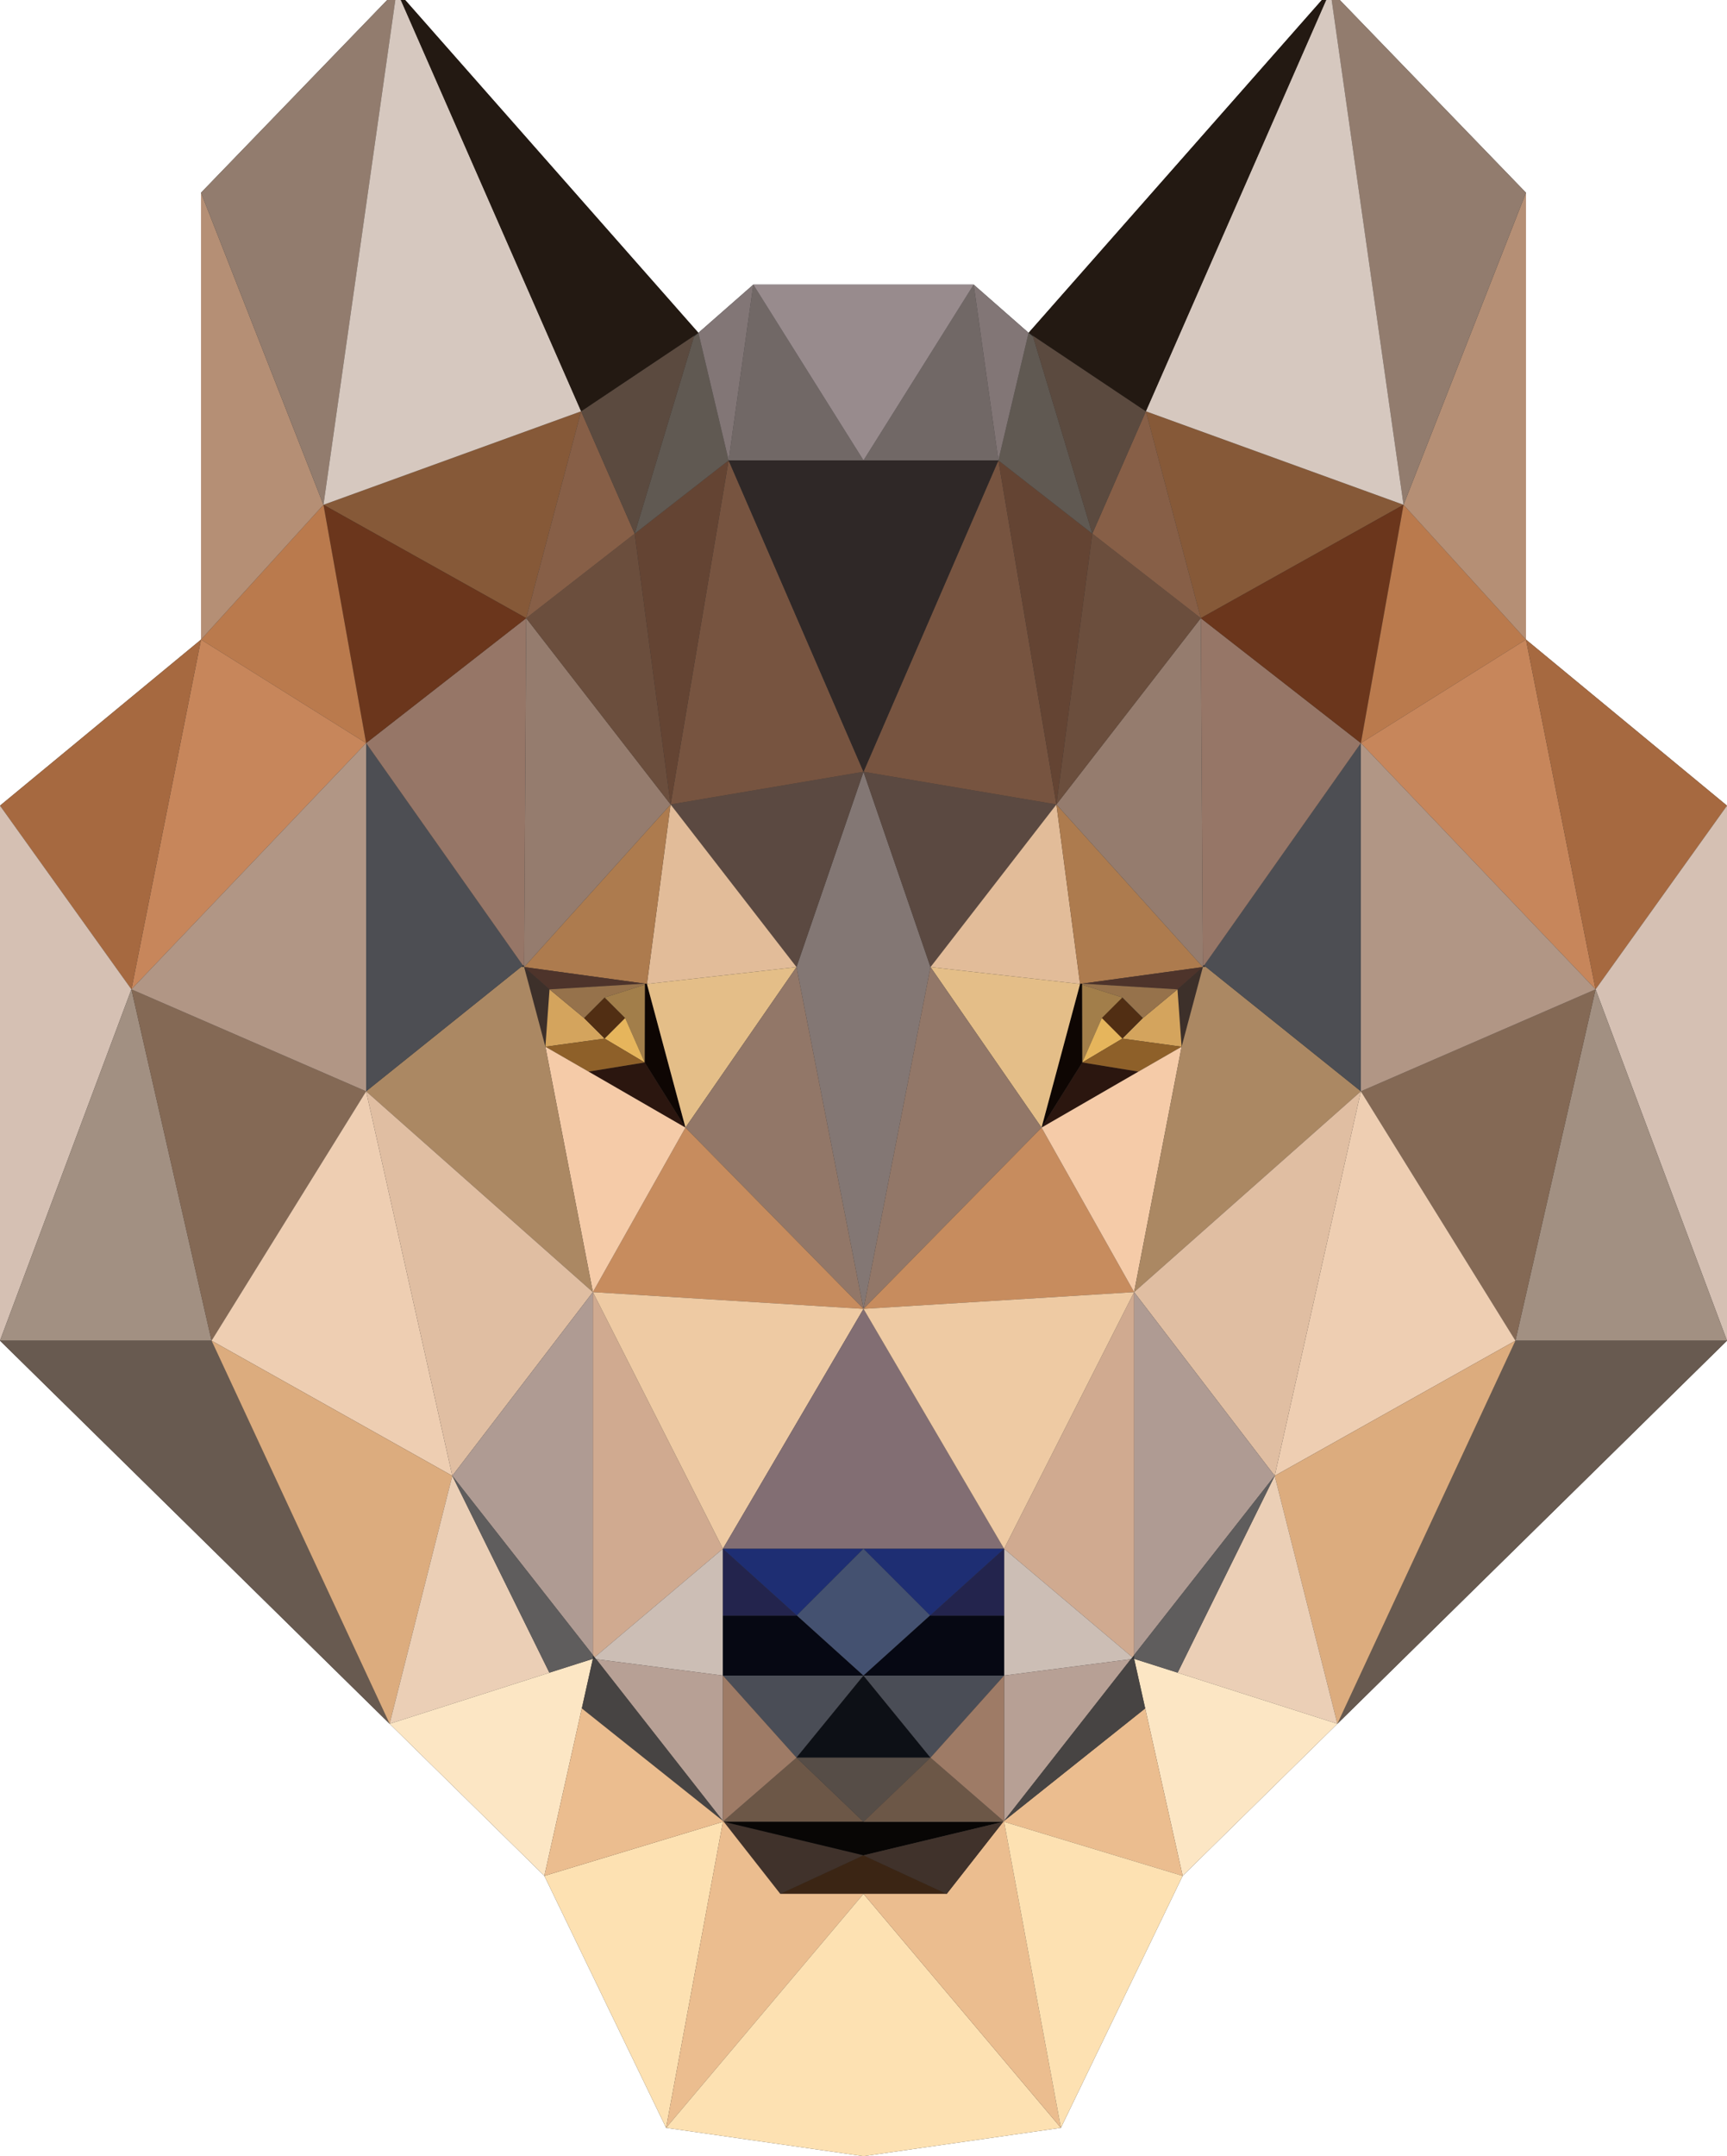 <?xml version="1.0" encoding="utf-8"?>
<!-- Generator: Adobe Illustrator 21.0.0, SVG Export Plug-In . SVG Version: 6.00 Build 0)  -->
<svg version="1.1" baseProfile="tiny" id="Layer_1" xmlns="http://www.w3.org/2000/svg" xmlns:xlink="http://www.w3.org/1999/xlink"
	 x="0px" y="0px" width="1000px" height="1247.7px" viewBox="0 0 1000 1247.7" xml:space="preserve">
<rect x="0" y="0" width="1000" height="1247.7" fill="#333333" stroke="none"/>
<g>
	<polygon fill="#FFFFFF" points="436.2,164.7 500,164.7 563.8,164.7 595.6,192.6 765.4,0 234.6,0 404.4,192.6 	"/>
	<polygon fill="#FFFFFF" points="116.4,111.5 224.2,0 0,0 0,466.2 116.4,370.1 	"/>
	<polygon fill="#FFFFFF" points="684.8,1085.5 614.3,1231.3 500,1247.7 1000,1247.7 1000,775.8 774.4,997.5 	"/>
	<polygon fill="#FFFFFF" points="775.8,0 883.6,111.5 883.6,370.1 1000,466.2 1000,0 	"/>
	<polygon fill="#FFFFFF" points="315.2,1085.5 225.6,997.5 0,775.8 0,1247.7 500,1247.7 385.7,1231.3 	"/>
	<polygon fill="#837774" points="500,757.4 538.8,559.6 500,446.6 461.2,559.6 	"/>
	<polygon fill="#5B4941" points="500,446.6 388.3,465.5 461.2,559.6 	"/>
	<polygon fill="#775440" points="500,446.6 421.9,266.4 388.3,465.5 	"/>
	<polygon fill="#716866" points="500,266.4 436.2,164.7 421.9,266.4 	"/>
	<polygon fill="#E2BC99" points="461.2,559.6 388.3,465.5 374.6,569.4 	"/>
	<polygon fill="#AD7B4E" points="374.6,569.4 388.3,465.5 303.5,559.6 373.4,569.2 	"/>
	<polygon fill="#0E0603" points="373.4,569.2 373.4,569.8 373.3,614.8 396.9,652.5 374.6,569.4 	"/>
	<polygon fill="#2B160F" points="340.8,620.1 396.9,652.5 373.3,614.8 	"/>
	<polygon fill="#3D302A" points="303.5,559.6 315.8,605.7 318.2,572.5 	"/>
	<polygon fill="#4E342B" points="373.4,569.2 303.5,559.6 318.2,572.5 	"/>
	<polygon fill="#D4A45D" points="338.2,589.1 318.2,572.5 315.8,605.7 350.1,601 	"/>
	<polygon fill="#512E13" points="338.2,589.1 350.1,600.9 362,589.1 360.5,587.6 350.1,577.2 	"/>
	<polygon fill="#96724B" points="350.1,577.2 350.1,577.2 373.4,569.8 373.4,569.2 318.2,572.5 338.2,589.1 338.2,589.1 	"/>
	<polygon fill="#A27E4A" points="350.1,577.2 350.1,577.2 360.5,587.6 362,589.1 362,589.1 362,589.1 373.3,614.8 373.4,569.8 	"/>
	<polygon fill="#E6B55C" points="350.1,601 373.3,614.8 362,589.1 	"/>
	<polygon fill="#8E6029" points="373.3,614.8 350.1,601 315.8,605.7 340.8,620.1 	"/>
	<polygon fill="#E4BE88" points="374.6,569.4 396.9,652.5 461.2,559.6 	"/>
	<polygon fill="#927768" points="396.9,652.5 500,757.4 461.2,559.6 	"/>
	<polygon fill="#C78C5E" points="396.9,652.5 343.3,747.7 500,757.4 	"/>
	<polygon fill="#F5CBA8" points="340.8,620.1 315.8,605.7 343.3,747.7 396.9,652.5 	"/>
	<polygon fill="#AB8863" points="315.8,605.7 303.5,559.6 301.9,559.4 212,631.5 343.3,747.7 	"/>
	<polygon fill="#4D4E53" points="302.8,558.7 212,430 212,631.5 301.9,559.4 	"/>
	<polygon fill="#967667" points="303.2,558.4 303.5,559.6 304.7,357.7 212,430 302.8,558.7 	"/>
	<polygon fill="#957C6E" points="388.3,465.5 304.7,357.7 303.5,559.6 	"/>
	<polygon fill="#6B4E3D" points="367.5,308.8 304.7,357.7 388.3,465.5 	"/>
	<polygon fill="#644433" points="421.9,266.4 367.5,308.8 388.3,465.5 	"/>
	<polygon fill="#865938" points="336.5,238 187.3,292.1 304.7,357.7 	"/>
	<polygon fill="#875F47" points="367.5,308.8 336.5,238 304.7,357.7 	"/>
	<polygon fill="#605952" points="367.5,308.8 421.9,266.4 404.4,192.6 401.8,194.9 	"/>
	<polygon fill="#827676" points="436.2,164.7 404.4,192.6 421.9,266.4 	"/>
	<polygon fill="#5B4A3F" points="401.8,194.9 402,194.2 336.5,238 367.5,308.8 	"/>
	<polygon fill="#6B361C" points="304.7,357.7 187.3,292.1 212,430 	"/>
	<polygon fill="#BA7A4D" points="187.3,292.1 116.4,370.1 212,430 	"/>
	<polygon fill="#C7865B" points="116.4,370.1 76.1,572.5 212,430 	"/>
	<polygon fill="#A66940" points="116.4,370.1 0,466.2 76.1,572.5 	"/>
	<polygon fill="#D5C0B3" points="0,466.2 0,775.8 76.1,572.5 	"/>
	<polygon fill="#A29082" points="76.1,572.5 0,775.8 122.5,775.8 	"/>
	<polygon fill="#685A50" points="122.5,775.8 0,775.8 225.6,997.5 	"/>
	<polygon fill="#846955" points="76.1,572.5 122.5,775.8 212,631.5 	"/>
	<polygon fill="#B19685" points="212,430 76.1,572.5 212,631.5 	"/>
	<polygon fill="#EECEB2" points="212,631.5 122.5,775.8 261.9,854 	"/>
	<polygon fill="#DCAC7E" points="122.5,775.8 225.6,997.5 261.9,854 	"/>
	<polygon fill="#E0BEA2" points="212,631.5 261.9,854 343.3,747.7 	"/>
	<polygon fill="#EBCFB6" points="318.1,967.9 261.9,854 225.6,997.5 343.3,959.9 	"/>
	<polygon fill="#AF9B93" points="343.3,747.7 261.9,854 343.3,957.7 	"/>
	<polygon fill="#D0AA90" points="343.3,747.7 343.3,957.7 344.3,959 418.6,896.2 	"/>
	<polygon fill="#EECAA3" points="500,757.4 343.3,747.7 418.6,896.2 	"/>
	<polygon fill="#826E73" points="500,896.2 581.4,896.2 500,757.4 418.6,896.2 	"/>
	<polygon fill="#CCBEB5" points="418.6,934.9 418.6,896.2 344.3,959 345.2,960.1 418.6,969.6 418.6,966.5 	"/>
	<polygon fill="#B7A095" points="418.6,969.6 345.2,960.1 418.6,1053.7 418.6,999.9 	"/>
	<polygon fill="#060813" points="461.4,934.8 461.3,934.9 418.6,934.9 418.6,966.5 418.6,969.6 500,969.6 	"/>
	<polygon fill="#23244D" points="418.6,934.9 461.3,934.9 461.4,934.8 418.6,896.2 	"/>
	<polygon fill="#1E2E73" points="418.6,896.2 461.4,934.8 500,896.2 	"/>
	<polygon fill="#445170" points="461.4,934.8 500,969.6 538.6,934.8 500,896.2 	"/>
	<polygon fill="#4A4D56" points="418.6,969.6 461.2,1017.1 500,969.6 	"/>
	<polygon fill="#0D1016" points="461.2,1017.1 500,1017.1 538.8,1017.1 500,969.6 	"/>
	<polygon fill="#6C5747" points="461.2,1017.1 418.8,1053.9 419.1,1054.2 500,1054.2 	"/>
	<polygon fill="#9E7B66" points="418.6,969.6 418.6,999.9 418.6,1053.7 418.8,1053.9 461.2,1017.1 	"/>
	<polygon fill="#564D47" points="461.2,1017.1 500,1054.2 538.8,1017.1 500,1017.1 	"/>
	<polygon fill="#FCE6C4" points="225.6,997.5 315.2,1085.5 343.3,959.9 	"/>
	<polygon fill="#FDE1B2" points="315.2,1085.5 385.7,1231.3 418.6,1054.2 	"/>
	<polygon fill="#B58F75" points="116.4,111.5 116.4,370.1 187.3,292.1 	"/>
	<polygon fill="#927C6E" points="187.3,292.1 228.9,0 224.2,0 116.4,111.5 	"/>
	<polygon fill="#D6C8BF" points="336.5,238 232.1,0 228.9,0 187.3,292.1 	"/>
	<polygon fill="#231912" points="402,194.2 404.4,192.6 234.6,0 232.1,0 336.5,238 	"/>
	<polygon fill="#40322B" points="451.8,1095.9 500,1073.6 419.1,1054.2 	"/>
	<polygon fill="#080605" points="419.1,1054.2 500,1073.6 580.9,1054.2 500,1054.2 	"/>
	<polygon fill="#3B2514" points="500,1073.6 451.8,1095.9 500,1095.9 548.2,1095.9 	"/>
	<polygon fill="#5F5D5D" points="261.9,854 318.1,967.9 343.3,959.9 343.3,957.7 	"/>
	<polygon fill="#474443" points="343.3,959.9 336.9,988.6 418.6,1053.7 345.2,960.1 	"/>
	<polygon fill="#EBBD8F" points="419.1,1054.2 418.8,1053.9 418.6,1053.7 336.9,988.6 343.3,959.9 315.2,1085.5 418.6,1054.2 
		385.7,1231.3 500,1095.9 451.8,1095.9 	"/>
	<polygon fill="#FDE1B2" points="500,1095.9 385.7,1231.3 500,1247.7 614.3,1231.3 	"/>
	<polygon fill="#5B4941" points="611.7,465.5 500,446.6 538.8,559.6 	"/>
	<polygon fill="#775440" points="611.7,465.5 578.1,266.4 500,446.6 	"/>
	<polygon fill="#2F2827" points="578.1,266.4 500,266.4 421.9,266.4 500,446.6 	"/>
	<polygon fill="#716866" points="578.1,266.4 563.8,164.7 500,266.4 	"/>
	<polygon fill="#988B8D" points="563.8,164.7 500,164.7 436.2,164.7 500,266.4 	"/>
	<polygon fill="#E2BC99" points="625.4,569.4 611.7,465.5 538.8,559.6 	"/>
	<polygon fill="#AD7B4E" points="625.4,569.4 626.6,569.2 696.5,559.6 611.7,465.5 	"/>
	<polygon fill="#0E0603" points="626.7,614.8 626.6,569.8 626.6,569.2 625.4,569.4 603.1,652.5 	"/>
	<polygon fill="#2B160F" points="659.2,620.1 626.7,614.8 603.1,652.5 	"/>
	<polygon fill="#3D302A" points="684.2,605.7 696.5,559.6 681.8,572.5 	"/>
	<polygon fill="#4E342B" points="681.8,572.5 696.5,559.6 626.6,569.2 	"/>
	<polygon fill="#D4A45D" points="661.8,589.1 649.9,601 684.2,605.7 681.8,572.5 	"/>
	
		<rect x="641.5" y="580.7" transform="matrix(0.707 -0.707 0.707 0.707 -226.207 632.089)" fill="#512E13" width="16.8" height="16.8"/>
	<polygon fill="#96724B" points="649.9,577.2 661.8,589.1 681.8,572.5 626.6,569.2 626.6,569.8 	"/>
	<polygon fill="#A27E4A" points="638,589.1 649.9,577.2 649.9,577.2 626.6,569.8 626.7,614.8 	"/>
	<polygon fill="#E6B55C" points="638,589.1 626.7,614.8 649.9,601 649.9,601 	"/>
	<polygon fill="#8E6029" points="626.7,614.8 659.2,620.1 684.2,605.7 649.9,601 	"/>
	<polygon fill="#E4BE88" points="603.1,652.5 625.4,569.4 538.8,559.6 	"/>
	<polygon fill="#927768" points="500,757.4 603.1,652.5 538.8,559.6 	"/>
	<polygon fill="#C78C5E" points="500,757.4 656.7,747.7 603.1,652.5 	"/>
	<polygon fill="#F5CBA8" points="603.1,652.5 656.7,747.7 684.2,605.7 659.2,620.1 	"/>
	<polygon fill="#AB8863" points="696.5,559.6 684.2,605.7 656.7,747.7 788,631.5 698.1,559.4 	"/>
	<polygon fill="#4D4E53" points="698.1,559.4 788,631.5 788,430 697.2,558.7 	"/>
	<polygon fill="#967667" points="696.5,559.6 696.8,558.4 697.2,558.7 788,430 695.3,357.7 	"/>
	<polygon fill="#957C6E" points="696.5,559.6 695.3,357.7 611.7,465.5 	"/>
	<polygon fill="#6B4E3D" points="695.3,357.7 632.5,308.8 611.7,465.5 	"/>
	<polygon fill="#644433" points="632.5,308.8 578.1,266.4 611.7,465.5 	"/>
	<polygon fill="#865938" points="812.7,292.1 663.5,238 695.3,357.7 	"/>
	<polygon fill="#875F47" points="695.3,357.7 663.5,238 632.5,308.8 	"/>
	<polygon fill="#605952" points="632.5,308.8 598.2,194.9 595.6,192.6 578.1,266.4 	"/>
	<polygon fill="#827676" points="595.6,192.6 563.8,164.7 578.1,266.4 	"/>
	<polygon fill="#5B4A3F" points="632.5,308.8 663.5,238 598,194.2 598.2,194.9 	"/>
	<polygon fill="#6B361C" points="788,430 812.7,292.1 695.3,357.7 	"/>
	<polygon fill="#BA7A4D" points="788,430 883.6,370.1 812.7,292.1 	"/>
	<polygon fill="#C7865B" points="923.9,572.5 883.6,370.1 788,430 	"/>
	<polygon fill="#A66940" points="923.9,572.5 1000,466.2 883.6,370.1 	"/>
	<polygon fill="#D5C0B3" points="1000,775.8 1000,466.2 923.9,572.5 	"/>
	<polygon fill="#A29082" points="877.5,775.8 1000,775.8 923.9,572.5 	"/>
	<polygon fill="#685A50" points="774.4,997.5 1000,775.8 877.5,775.8 	"/>
	<polygon fill="#846955" points="877.5,775.8 923.9,572.5 788,631.5 	"/>
	<polygon fill="#B19685" points="788,631.5 923.9,572.5 788,430 	"/>
	<polygon fill="#EECEB2" points="738.1,854 877.5,775.8 788,631.5 	"/>
	<polygon fill="#DCAC7E" points="774.4,997.5 877.5,775.8 738.1,854 	"/>
	<polygon fill="#E0BEA2" points="738.1,854 788,631.5 656.7,747.7 	"/>
	<polygon fill="#EBCFB6" points="681.9,967.9 656.7,959.9 774.4,997.5 738.1,854 	"/>
	<polygon fill="#AF9B93" points="656.7,957.7 738.1,854 656.7,747.7 	"/>
	<polygon fill="#D0AA90" points="655.7,959 656.7,957.7 656.7,747.7 581.4,896.2 	"/>
	<polygon fill="#EECAA3" points="581.4,896.2 656.7,747.7 500,757.4 	"/>
	<polygon fill="#CCBEB5" points="581.4,934.9 581.4,966.5 581.4,969.6 654.8,960.1 655.7,959 581.4,896.2 	"/>
	<polygon fill="#B7A095" points="581.4,969.6 581.4,999.9 581.4,1053.7 654.8,960.1 	"/>
	<polygon fill="#060813" points="581.4,934.9 538.7,934.9 538.6,934.8 500,969.6 581.4,969.6 581.4,966.5 	"/>
	<polygon fill="#23244D" points="538.7,934.9 581.4,934.9 581.4,896.2 538.6,934.8 	"/>
	<polygon fill="#1E2E73" points="538.6,934.8 581.4,896.2 500,896.2 	"/>
	<polygon fill="#4A4D56" points="538.8,1017.1 581.4,969.6 500,969.6 	"/>
	<polygon fill="#6C5747" points="500,1054.2 580.9,1054.2 581.2,1053.9 538.8,1017.1 	"/>
	<polygon fill="#9E7B66" points="581.4,969.6 538.8,1017.1 581.2,1053.9 581.4,1053.7 581.4,999.9 	"/>
	<polygon fill="#FCE6C4" points="684.8,1085.5 774.4,997.5 656.7,959.9 	"/>
	<polygon fill="#EBBD8F" points="663.1,988.6 581.4,1053.7 581.2,1053.9 580.9,1054.2 548.2,1095.9 500,1095.9 614.3,1231.3 
		581.4,1054.2 684.8,1085.5 656.7,959.9 	"/>
	<polygon fill="#FDE1B2" points="614.3,1231.3 684.8,1085.5 581.4,1054.2 	"/>
	<polygon fill="#B58F75" points="883.6,370.1 883.6,111.5 812.7,292.1 	"/>
	<polygon fill="#927C6E" points="883.6,111.5 775.8,0 771.1,0 812.7,292.1 	"/>
	<polygon fill="#D6C8BF" points="812.7,292.1 771.1,0 767.9,0 663.5,238 	"/>
	<polygon fill="#231912" points="598,194.2 663.5,238 767.9,0 765.4,0 595.6,192.6 	"/>
	<polygon fill="#40322B" points="548.2,1095.9 580.9,1054.2 500,1073.6 	"/>
	<polygon fill="#5F5D5D" points="656.7,959.9 681.9,967.9 738.1,854 656.7,957.7 	"/>
	<polygon fill="#474443" points="581.4,1053.7 663.1,988.6 656.7,959.9 654.8,960.1 	"/>
</g>
</svg>
